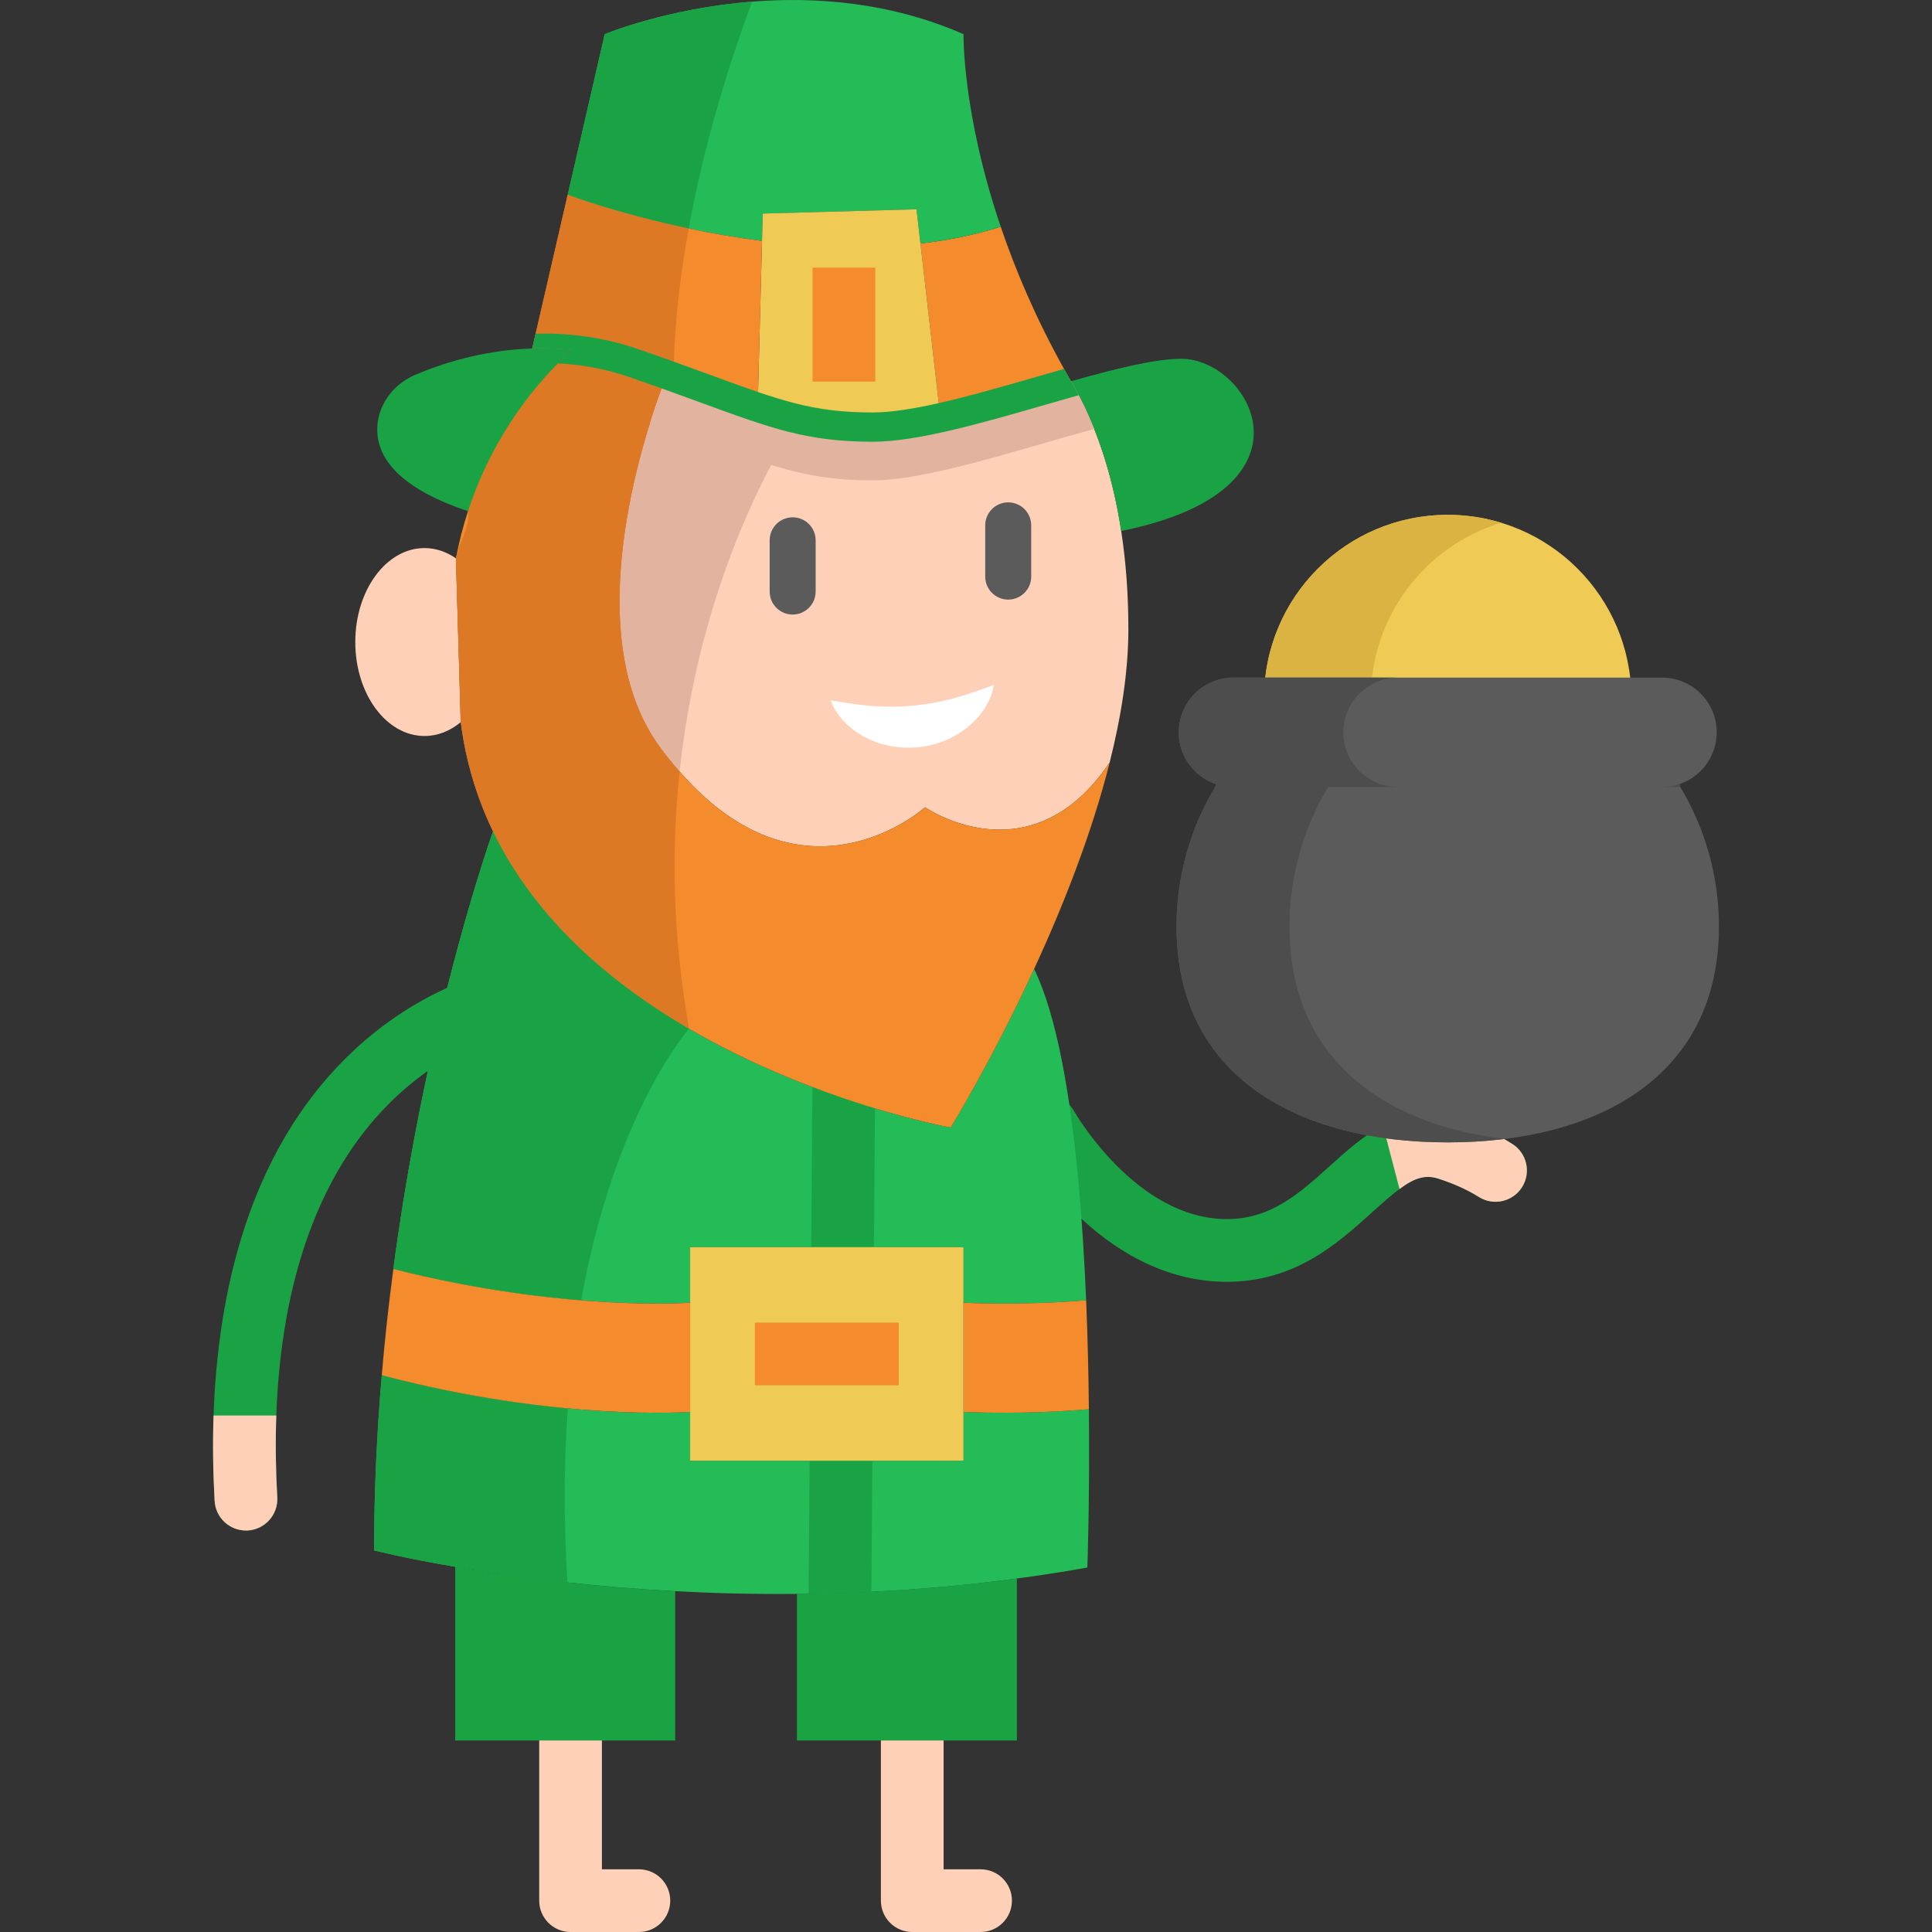 <?xml version="1.0" encoding="iso-8859-1"?>
<!-- Generator: Adobe Illustrator 19.0.0, SVG Export Plug-In . SVG Version: 6.00 Build 0)  -->
<svg xmlns="http://www.w3.org/2000/svg" xmlns:xlink="http://www.w3.org/1999/xlink" version="1.1" id="Layer_1" x="0px" y="0px" viewBox="0 0 512.001 512.001" style="enable-background:new 0 0 512.001 512.001;" xml:space="preserve">
<rect x="0" y="0" width="512.001" height="512.001" fill="#333333" stroke="none"/>
<path style="fill:#EFCA54;" d="M432.337,185.109h-97.342c0-26.883,21.8-48.671,48.671-48.671  C410.548,136.438,432.337,158.227,432.337,185.109z"/>
<path style="fill:#DBB342;" d="M397.816,138.534c-4.478-1.358-9.228-2.096-14.15-2.096c-26.871,0-48.671,21.789-48.671,48.671  h28.298C363.292,163.15,377.842,144.595,397.816,138.534z"/>
<path style="fill:#1AA344;" d="M403.375,314.586c-2.437,3.889-7.567,5.074-11.456,2.626c-3.091-1.939-6.714-3.568-10.769-4.864  c-3.423-1.086-6.238-0.233-10.259,2.748c-2.05,1.518-4.41,3.59-7.323,6.227c-9.063,8.177-20.342,18.369-38.434,18.369  c-33.925,0-54.122-35.565-54.964-37.082c-2.238-4.011-0.798-9.063,3.213-11.301c4-2.227,9.052-0.798,11.29,3.202  c0.222,0.388,16.408,28.562,40.462,28.562c11.7,0,19.278-6.847,27.288-14.082c4.288-3.867,8.841-7.988,14.071-10.703  c5.628-2.925,12.021-4.199,19.688-1.773c5.385,1.706,10.293,3.933,14.569,6.625C404.638,305.58,405.812,310.709,403.375,314.586z"/>
<g>
	<path style="fill:#FFD0B8;" d="M169.314,512.001h-18.11c-4.589,0-8.309-3.72-8.309-8.309v-42.446c0-4.589,3.72-8.309,8.309-8.309   c4.589,0,8.309,3.72,8.309,8.309v34.136h9.801c4.589,0,8.309,3.72,8.309,8.309C177.624,508.28,173.903,512.001,169.314,512.001z"/>
	<path style="fill:#FFD0B8;" d="M259.866,512.001h-18.11c-4.589,0-8.309-3.72-8.309-8.309v-42.446c0-4.589,3.72-8.309,8.309-8.309   c4.589,0,8.309,3.72,8.309,8.309v34.136h9.801c4.589,0,8.309,3.72,8.309,8.309C268.175,508.28,264.455,512.001,259.866,512.001z"/>
	<path style="fill:#FFD0B8;" d="M120.821,147.962l1.279,43.419c-2.795,2.32-6.078,3.667-9.598,3.667   c-10.131,0-18.347-11.149-18.347-24.902s8.218-24.902,18.347-24.902C115.49,145.246,118.32,146.231,120.821,147.962z"/>
	<path style="fill:#FFD0B8;" d="M299.03,166.755c0,11.201-1.917,23.244-4.964,35.332c-21.062,31.199-48.915,11.844-48.915,11.844   s-31.764,28.684-65.047-9.462c-1.728-1.95-3.424-4.077-5.13-6.393c-9.107-12.331-11.401-28.618-10.625-44.384   c0.022-0.465,0.044-0.92,0.078-1.385c0.022-0.465,0.055-0.92,0.089-1.385c0.011-0.188,0.022-0.377,0.044-0.565   c0.044-0.698,0.111-1.385,0.166-2.083c0.044-0.41,0.078-0.82,0.122-1.219c0.055-0.554,0.111-1.097,0.177-1.64   c0.1-0.909,0.211-1.817,0.332-2.714c0.1-0.72,0.199-1.44,0.299-2.149c0.022-0.177,0.055-0.355,0.078-0.532   c0.133-0.886,0.277-1.773,0.421-2.637c0.299-1.839,0.643-3.645,0.997-5.407c0.1-0.499,0.199-0.986,0.299-1.474   c0.155-0.764,0.321-1.507,0.487-2.238c0.211-0.975,0.432-1.928,0.665-2.87c0.033-0.155,0.066-0.31,0.111-0.465   c0.188-0.787,0.377-1.551,0.565-2.304c0.476-1.895,0.975-3.7,1.462-5.407c0.1-0.343,0.188-0.676,0.288-1.008   c0.277-0.942,0.543-1.85,0.809-2.726c0.022-0.078,0.044-0.166,0.078-0.244c0.089-0.288,0.177-0.576,0.266-0.864   c0.377-1.208,0.742-2.338,1.097-3.401c0.244-0.742,0.487-1.451,0.709-2.116c0.011-0.044,0.033-0.1,0.055-0.144   c0.31-0.897,0.598-1.717,0.864-2.46c0.055-0.155,0.111-0.31,0.166-0.454c0.1-0.266,0.188-0.521,0.277-0.753   c0.011-0.033,0.022-0.066,0.033-0.1c0.055-0.133,0.1-0.277,0.155-0.399c0.1-0.255,0.188-0.487,0.266-0.709   c0.089-0.222,0.166-0.432,0.233-0.62c0.089-0.188,0.155-0.366,0.211-0.521c0.033-0.089,0.066-0.166,0.089-0.233   c0.233-0.565,0.355-0.864,0.355-0.864c0.598,0.211,1.185,0.432,1.773,0.632c9.118,3.302,16.12,5.972,22.314,7.999   c3.756,1.23,7.224,2.238,10.703,3.014c5.828,1.296,11.678,1.939,18.957,1.939c5.218,0,11.678-1.064,18.768-2.681   c10.913-2.482,23.267-6.271,34.623-9.473c0.709,1.208,1.396,2.437,2.05,3.7c5.529,10.514,9.229,22.701,11.257,35.986   C298.409,149.028,299.03,157.749,299.03,166.755z"/>
</g>
<g>
	<path style="fill:#19A343;" d="M178.932,421.674v39.571h-27.732H120.64v-46.022C134.653,417.634,154.812,420.385,178.932,421.674z"/>
	<path style="fill:#19A343;" d="M269.482,418.324v42.921h-27.732H211.19v-38.846c3.747-0.034,7.549-0.113,11.421-0.238   C237.553,421.687,253.286,420.509,269.482,418.324z"/>
</g>
<g>
	<path style="fill:#24BC57;" d="M222.871,387.113l-0.255,35.055c-2.803,0.089-5.584,0.155-8.321,0.199   c-1.041,0.011-2.072,0.022-3.102,0.033c-11.356,0.111-22.148-0.177-32.252-0.72c-10.304-0.554-19.876-1.374-28.551-2.316   c-11.655-1.263-21.704-2.759-29.748-4.144c-13.672-2.338-21.505-4.343-21.505-4.343c0-15.932,0.764-31.498,2.039-46.433   c18.857,4.986,35.786,7.523,49.292,8.786c19.976,1.872,32.429,0.931,32.429,0.931v12.952H222.871z"/>
	<path style="fill:#24BC57;" d="M288.161,415.408c-6.282,1.13-12.52,2.094-18.68,2.914c-13.218,1.784-26.136,2.903-38.556,3.501   c-2.792,0.144-5.562,0.255-8.309,0.343l0.255-35.055h32.462V374.16c0,0,14.813,0.853,33.238-0.709   C288.815,397.582,288.161,415.408,288.161,415.408z"/>
	<path style="fill:#24BC57;" d="M287.842,344.593c-17.997,1.471-32.508,0.634-32.508,0.634v-14.714h-32.044l0.295-39.458   c16.537,5.625,28.354,7.764,28.354,7.764s10.843-17.59,22.117-42.038c5.965,12.292,9.553,33.085,11.67,55.633   C286.722,322.986,287.39,333.943,287.842,344.593z"/>
	<path style="fill:#24BC57;" d="M223.589,291.055l-0.295,39.458h-40.396v14.714c0,0-10.991,0.827-28.886-0.623   c-13.323-1.075-30.47-3.407-49.769-8.296c3.203-24.199,7.516-45.977,11.715-63.941c7.516-32.089,14.703-52.055,14.703-52.055   c11.308,23.407,31.364,40.329,51.965,52.328C196.944,280.993,211.523,286.947,223.589,291.055z"/>
</g>
<path style="fill:#1AA344;" d="M231.956,282.811l-0.776,104.301l-0.255,34.711c-2.792,0.144-5.562,0.255-8.309,0.343  c-2.803,0.089-5.584,0.155-8.321,0.199l0.266-35.254l0.776-104.434L231.956,282.811z"/>
<path style="fill:#F48B2C;" d="M288.566,373.456c-18.416,1.562-33.232,0.701-33.232,0.701v-28.931c0,0,14.511,0.838,32.508-0.634  C288.261,354.69,288.476,364.503,288.566,373.456z"/>
<polygon style="fill:#EFCA54;" points="255.334,374.159 255.334,387.107 222.872,387.107 182.893,387.107 182.893,374.159   182.893,345.227 182.893,330.513 223.291,330.513 255.334,330.513 255.334,345.227 "/>
<path style="fill:#1AA344;" d="M313.061,95.081c18.11,0,38.326,34.68-15.925,45.638c-2.275-14.862-6.644-28.365-13.311-39.684  C295.493,97.752,306.111,95.081,313.061,95.081z"/>
<g>
	<path style="fill:#F48B2C;" d="M294.071,202.089c-4.822,19.152-12.518,38.439-20.011,54.693   c-11.273,24.449-22.118,42.038-22.118,42.038s-11.817-2.139-28.354-7.764c-12.065-4.109-26.645-10.062-40.962-18.416   c-20.6-11.998-40.658-28.919-51.965-52.328c-4.21-8.716-7.198-18.336-8.557-28.931l-1.28-43.42   c0.803-4.268,1.879-8.444,3.203-12.496c5.399-16.537,14.953-31.184,27.437-42.717c5.037,0.532,10.266,1.63,15.586,3.463   c3.463,1.2,6.666,2.332,9.643,3.396c0,0-26.916,64.347-1.721,98.474c1.71,2.309,3.407,4.437,5.128,6.384   c33.289,38.144,65.05,9.463,65.05,9.463S273.007,233.284,294.071,202.089z"/>
	<path style="fill:#F48B2C;" d="M283.829,101.033c-11.356,3.202-23.71,6.991-34.623,9.473l-0.421-3.667l-4.864-42.312   c7.235-0.831,14.403-2.26,21.283-4.443c3.878,11.423,9.262,24.197,16.785,37.692C282.588,98.861,283.197,99.947,283.829,101.033z"/>
</g>
<path style="fill:#24BC57;" d="M265.208,60.083c-6.881,2.185-14.046,3.611-21.28,4.448l-1.041-9.066l-40.747,1.132l-0.193,7.244  c-6.916-0.883-13.469-2.037-19.434-3.283c-18.981-3.995-32.066-8.931-32.066-8.931l9.813-42.57c0,0,16.31-6.825,39.05-8.625  c16.537-1.313,36.481,0.045,56.028,8.625C255.339,9.057,254.964,29.884,265.208,60.083z"/>
<path style="fill:#EFCA54;" d="M243.925,64.531l5.286,45.977c-7.085,1.619-13.56,2.682-18.778,2.682  c-11.613,0-19.593-1.653-29.655-4.958l1.166-44.393l0.193-7.244l40.747-1.132L243.925,64.531z"/>
<path style="fill:#F48B2C;" d="M201.947,63.841l-1.166,44.393c-6.202-2.037-13.198-4.698-22.32-7.979  c-0.577-0.215-1.166-0.43-1.766-0.645c-2.977-1.064-6.18-2.196-9.643-3.396c-5.32-1.834-10.55-2.932-15.586-3.463  c-3.587-0.384-7.074-0.497-10.413-0.397l9.395-40.725c0,0,13.085,4.935,32.066,8.931C188.477,61.803,195.032,62.958,201.947,63.841z  "/>
<path style="fill:#1AA344;" d="M199.309,0.433c-5.524,14.884-12.485,36.435-16.797,60.126c-18.981-3.995-32.066-8.931-32.066-8.931  l9.813-42.57C160.259,9.057,176.57,2.232,199.309,0.433z"/>
<path style="fill:#DD7824;" d="M182.509,60.561c-2.083,11.423-3.545,23.355-3.944,35.288c-0.055,1.462-0.089,2.925-0.1,4.387  c0,0.011,0,0.011,0,0.022c-0.576-0.222-1.174-0.432-1.773-0.654c-2.969-1.064-6.182-2.194-9.639-3.39  c-5.318-1.839-10.548-2.936-15.589-3.468c-3.59-0.377-7.069-0.499-10.415-0.399l0.897-3.911l8.498-36.805  C150.445,51.631,163.53,56.562,182.509,60.561z"/>
<path style="fill:#E2B39F;" d="M211.478,111.243c0,0-25.252,35.632-31.375,93.222c-1.721-1.947-3.418-4.075-5.128-6.384  c-25.195-34.126,1.721-98.474,1.721-98.474c9.995,3.587,17.488,6.463,24.086,8.625C204.539,109.466,208.002,110.475,211.478,111.243  z"/>
<g>
	<path style="fill:#1AA344;" d="M150.469,373.23c-0.985,13.809-1.143,29.157-0.079,46.135c-11.659-1.267-21.71-2.762-29.746-4.143   c-13.673-2.343-21.506-4.346-21.506-4.346c0-15.938,0.758-31.501,2.037-46.43C120.033,369.427,136.965,371.963,150.469,373.23z"/>
	<path style="fill:#1AA344;" d="M182.626,272.64c0,0-19.649,21.913-28.615,71.966c-13.323-1.075-30.47-3.407-49.769-8.296   c3.203-24.199,7.516-45.977,11.715-63.941c7.516-32.089,14.703-52.055,14.703-52.055   C141.968,243.72,162.025,260.641,182.626,272.64z"/>
</g>
<path style="fill:#DD7824;" d="M182.631,272.641c-20.607-11.999-40.661-28.917-51.973-52.328c-4.21-8.719-7.19-18.336-8.553-28.928  l-1.274-43.42c0.798-4.266,3.89-8.286,3.202-12.497c-3.202-19.599,13.074-28.23,23.776-39.154c1.185-1.219,2.404-2.404,3.656-3.568  c5.041,0.532,10.271,1.629,15.589,3.468c3.457,1.197,6.67,2.327,9.639,3.39c0,0-0.499,1.197-1.307,3.346  c-5.063,13.628-22.17,65.656-0.41,95.127c1.706,2.316,3.401,4.443,5.13,6.393C177.944,224.678,178.144,247.601,182.631,272.641z"/>
<path style="fill:#F48B2C;" d="M182.893,345.227v28.931c0,0-34.964,2.637-81.722-9.712c0.815-9.678,1.868-19.072,3.068-28.139  C149.458,347.751,182.893,345.227,182.893,345.227z"/>
<path style="fill:#1AA344;" d="M141.048,92.353c3.339-0.102,6.825,0.011,10.413,0.397c-12.484,11.534-22.038,26.18-27.437,42.717  c-21.178-7.052-24.867-16.503-23.917-23.589c0.758-5.603,4.652-10.266,9.847-12.507C116.146,96.7,127.42,92.783,141.048,92.353z"/>
<g>
	<path style="fill:#5B5B5B;" d="M210.062,162.862c-3.366,0-6.094-2.728-6.094-6.094v-13.582c0-3.366,2.728-6.094,6.094-6.094   c3.366,0,6.094,2.728,6.094,6.094v13.582C216.156,160.134,213.428,162.862,210.062,162.862z"/>
	<path style="fill:#5B5B5B;" d="M267.186,158.9c-3.366,0-6.094-2.728-6.094-6.094v-13.582c0-3.366,2.728-6.094,6.094-6.094   s6.094,2.728,6.094,6.094v13.582C273.279,156.172,270.552,158.9,267.186,158.9z"/>
</g>
<path style="fill:#FFFFFF;" d="M220.11,185.6c4.574,0.76,8.263,1.347,11.833,1.55c3.542,0.209,6.845,0.176,10.138-0.137  c3.293-0.319,6.539-0.903,9.978-1.772c3.467-0.869,6.981-2.127,11.343-3.718c-0.783,4.601-3.618,8.531-7.272,11.421  c-3.674,2.899-8.288,4.658-13.01,5.099c-4.722,0.437-9.58-0.43-13.729-2.594C225.265,193.288,221.747,189.963,220.11,185.6z"/>
<g>
	<rect x="215.338" y="70.93" style="fill:#F48B2C;" width="16.619" height="30.202"/>
	<rect x="200.059" y="350.505" style="fill:#F48B2C;" width="38.125" height="16.619"/>
</g>
<path style="fill:#1AA344;" d="M136.729,273.061c-0.321,0.055-17.649,3.268-33.881,19.655  c-18.27,18.436-28.352,46.666-29.626,82.408c-0.255,6.947-0.166,14.193,0.255,21.704c0.255,4.576-3.246,8.498-7.822,8.764  c-0.166,0.011-0.321,0.011-0.476,0.011c-4.376,0-8.044-3.412-8.298-7.844c-0.399-7.091-0.554-14.724-0.288-22.635  c1.108-32.185,9.118-69.179,35.299-94.961c20.054-19.743,41.248-23.355,42.146-23.499c4.531-0.731,8.786,2.338,9.528,6.869  C144.296,268.053,141.238,272.308,136.729,273.061z"/>
<g>
	<path style="fill:#FFD0B8;" d="M403.375,314.586c-2.437,3.889-7.567,5.074-11.456,2.626c-3.091-1.939-6.714-3.568-10.769-4.864   c-3.423-1.086-6.238-0.233-10.259,2.748l-4.398-16.807c5.628-2.925,12.021-4.199,19.688-1.773   c5.385,1.706,10.293,3.933,14.569,6.625C404.638,305.58,405.812,310.709,403.375,314.586z"/>
	<path style="fill:#FFD0B8;" d="M65.655,405.593c-0.166,0.011-0.321,0.011-0.476,0.011c-4.376,0-8.044-3.412-8.298-7.844   c-0.399-7.091-0.554-14.724-0.288-22.635h16.63c-0.255,6.947-0.166,14.193,0.255,21.704   C73.732,401.405,70.231,405.327,65.655,405.593z"/>
</g>
<path style="fill:#5B5B5B;" d="M445.298,208.568l-0.249-0.759c5.75-1.913,9.893-7.346,9.893-13.742  c0-4.006-1.619-7.629-4.244-10.255c-2.626-2.626-6.248-4.244-10.255-4.244h-8.105h-97.342h-8.105  c-8.003,0-14.499,6.486-14.499,14.499c0,3.995,1.619,7.629,4.244,10.255c1.573,1.562,3.498,2.773,5.648,3.487l-0.249,0.759  c-6.497,10.809-10.244,23.475-10.244,37.013c0,39.695,32.18,57.16,71.875,57.16s71.875-17.465,71.875-57.16  C455.54,232.043,451.795,219.379,445.298,208.568z"/>
<g>
	<path style="fill:#4D4D4D;" d="M341.724,245.581c0-13.538,3.747-26.203,10.244-37.013H370.5c-1.608,0-3.158-0.26-4.607-0.759   c-2.15-0.714-4.075-1.924-5.648-3.487c-2.626-2.626-4.244-6.259-4.244-10.255c0-8.014,6.497-14.499,14.499-14.499h-35.505h-8.104   c-8.003,0-14.5,6.486-14.5,14.499c0,3.995,1.619,7.629,4.244,10.255c1.573,1.562,3.498,2.773,5.648,3.487l0,0l-0.249,0.759   c-6.497,10.81-10.244,23.475-10.244,37.013c0,39.695,32.18,57.16,71.875,57.16c5.133,0,10.138-0.298,14.966-0.893   C366.123,297.847,341.724,280.143,341.724,245.581z"/>
	<path style="fill:#4D4D4D;" d="M445.048,207.811c-1.449,0.497-2.999,0.759-4.607,0.759h4.856L445.048,207.811z"/>
</g>
<path style="fill:#E2B39F;" d="M289.978,113.686c-19.843,5.362-44.162,13.616-58.676,13.616c-20.508,0-29.693-5.141-58.964-15.433  c2.382-7.556,4.354-12.265,4.354-12.265c9.994,3.59,17.494,6.47,24.086,8.631c3.756,1.23,7.224,2.238,10.703,3.014  c5.828,1.296,11.678,1.939,18.957,1.939c5.218,0,11.689-1.064,18.779-2.681c10.913-2.482,23.255-6.271,34.612-9.473  C286.167,104.999,288.216,109.221,289.978,113.686z"/>
<path style="fill:#1AA344;" d="M285.879,104.733c-2.936,0.831-5.927,1.695-8.897,2.548c-16.674,4.808-33.914,9.783-45.68,9.783  c-17.262,0-26.679-3.446-45.436-10.315c-3.213-1.174-6.67-2.437-10.481-3.8c-2.714-0.975-5.617-1.994-8.73-3.069  c-6.481-2.238-12.841-3.291-18.846-3.568c1.185-1.219,2.404-2.404,3.656-3.568c-3.59-0.377-7.069-0.499-10.415-0.399l0.897-3.911  c8.42-0.233,17.671,0.809,27.233,4.11c3.379,1.152,6.492,2.26,9.384,3.302c3.612,1.296,6.902,2.504,9.96,3.623  c18.469,6.758,26.889,9.838,42.777,9.838c4.797,0,10.824-0.975,17.483-2.471c8.121-1.839,17.162-4.454,26.047-7.013  c2.415-0.698,4.808-1.385,7.157-2.05c0.598,1.086,1.208,2.172,1.839,3.257C284.538,102.24,285.225,103.471,285.879,104.733z"/>
<g>
</g>
<g>
</g>
<g>
</g>
<g>
</g>
<g>
</g>
<g>
</g>
<g>
</g>
<g>
</g>
<g>
</g>
<g>
</g>
<g>
</g>
<g>
</g>
<g>
</g>
<g>
</g>
<g>
</g>
</svg>
